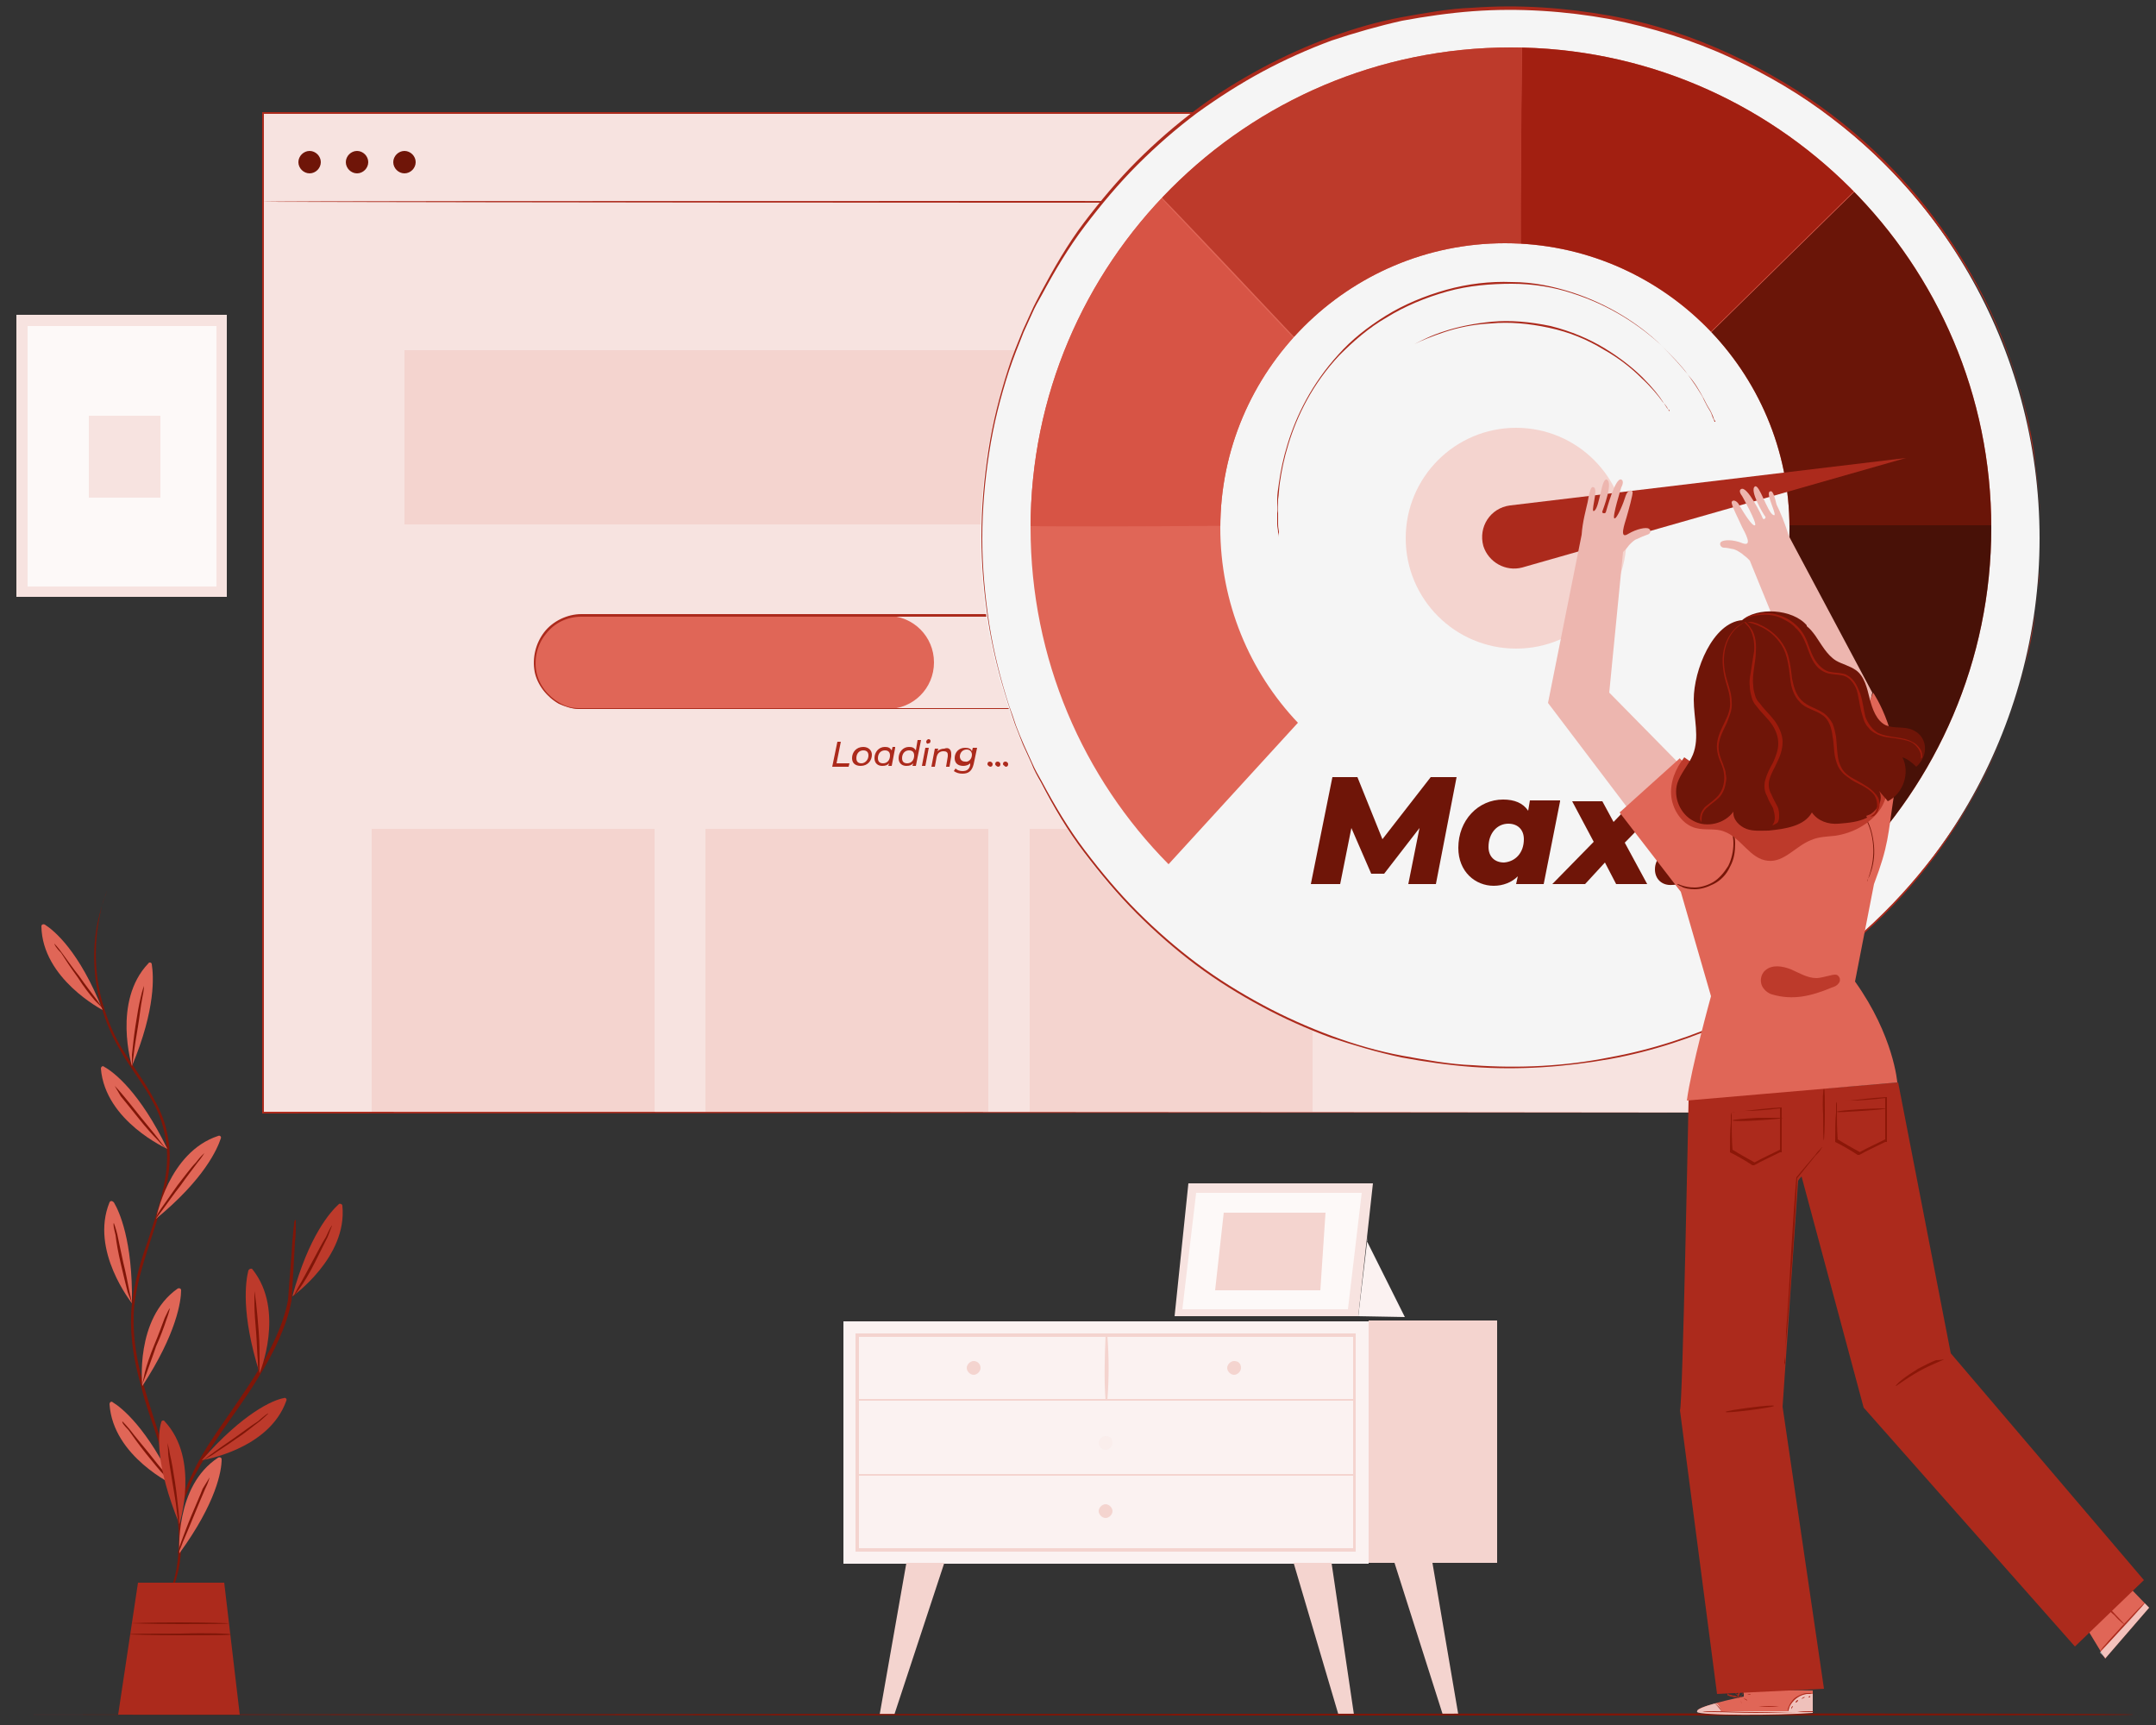 <?xml version="1.0" encoding="utf-8"?>
<!-- Generator: Adobe Illustrator 23.0.1, SVG Export Plug-In . SVG Version: 6.00 Build 0)  -->
<svg version="1.1" xmlns="http://www.w3.org/2000/svg" xmlns:xlink="http://www.w3.org/1999/xlink" x="0px" y="0px" width="250px"
	 height="200px" viewBox="0 0 250 200" style="enable-background:new 0 0 250 200;" xml:space="preserve">
<rect x="0" y="0" width="250" height="200" fill="#333333" stroke="none"/>
<style type="text/css">
	.st0{fill:#FBF2F1;}
	.st1{fill:#F4D4CF;}
	.st2{opacity:0.15;}
	.st3{fill:#F7E3E0;}
	.st4{fill:#FDF9F8;}
	.st5{fill:#801608;}
	.st6{fill:#AC2A1C;}
	.st7{fill:#E06657;}
	.st8{fill:#6F1508;}
	.st9{fill:#F5F5F5;}
	.st10{clip-path:url(#SVGID_2_);}
	.st11{fill:#481107;}
	.st12{fill:#6A1508;}
	.st13{fill:#A21F11;}
	.st14{fill:#BD3A2B;}
	.st15{fill:#D75445;}
	.st16{opacity:0.6;}
	.st17{fill:#FFFFFF;}
	.st18{fill:#EFC1BB;}
	.st19{fill:#263238;}
	.st20{fill:#EDB6AF;}
	.st21{fill:#8C1708;}
	.st22{fill:#771608;}
	.st23{fill:#9D1B0C;}
</style>
<g id="Background_Complete">
	<g>
		<g>
			<g>
				<g>
					<g>
						<rect x="97.8" y="153.2" class="st0" width="60.9" height="28.1"/>
					</g>
				</g>
			</g>
			<g>
				<g>
					<path class="st1" d="M157.2,179.9h-58v-25.3h58V179.9z M99.6,179.5h57.3V155H99.6V179.5z"/>
				</g>
			</g>
			<g>
				<g>
					<g>
						<rect x="158.7" y="153.1" class="st1" width="14.9" height="28.1"/>
					</g>
				</g>
			</g>
			<g>
				<g>
					<g>
						<path class="st1" d="M99.4,162.4c6.5,0,13,0,19.6,0c10.3,0,20.6,0,30.9,0c2.4,0,4.8,0,7.2,0c0.1,0,0.1-0.2,0-0.2
							c-6.5,0-13,0-19.6,0c-10.3,0-20.6,0-30.9,0c-2.4,0-4.8,0-7.2,0C99.3,162.3,99.3,162.4,99.4,162.4L99.4,162.4z"/>
					</g>
				</g>
			</g>
			<g>
				<g>
					<g>
						<path class="st1" d="M128.4,162.4c0.2-2.5,0.2-5.1,0-7.6c0-0.1-0.1-0.1-0.2,0c-0.1,2.5-0.2,5.1,0,7.6
							C128.3,162.4,128.4,162.4,128.4,162.4L128.4,162.4z"/>
					</g>
				</g>
			</g>
			<g>
				<g>
					<g>
						<path class="st1" d="M143.9,158.6c0,0.4-0.4,0.8-0.8,0.8c-0.4,0-0.8-0.4-0.8-0.8c0-0.4,0.4-0.8,0.8-0.8
							C143.6,157.8,143.9,158.1,143.9,158.6z"/>
					</g>
				</g>
			</g>
			<g>
				<g>
					<g>
						<path class="st1" d="M113.7,158.6c0,0.4-0.4,0.8-0.8,0.8c-0.4,0-0.8-0.4-0.8-0.8c0-0.4,0.4-0.8,0.8-0.8
							C113.3,157.8,113.7,158.1,113.7,158.6z"/>
					</g>
				</g>
			</g>
			<g class="st2">
				<g>
					<path class="st1" d="M129,167.3c0,0.4-0.4,0.8-0.8,0.8c-0.4,0-0.8-0.4-0.8-0.8s0.4-0.8,0.8-0.8
						C128.7,166.5,129,166.8,129,167.3z"/>
				</g>
			</g>
			<g>
				<g>
					<g>
						<polygon class="st1" points="105.1,181.2 102,198.8 103.7,198.8 109.5,181.2 						"/>
					</g>
				</g>
			</g>
			<g>
				<g>
					<g>
						<polygon class="st1" points="154.4,181.2 157,198.8 155.2,198.8 150,181.2 						"/>
					</g>
				</g>
			</g>
			<g>
				<g>
					<g>
						<polygon class="st1" points="166.1,181.2 169.1,198.8 167.3,198.8 161.7,181.2 						"/>
					</g>
				</g>
			</g>
			<g>
				<g>
					<g>
						<path class="st1" d="M129,175.2c0,0.4-0.4,0.8-0.8,0.8c-0.4,0-0.8-0.4-0.8-0.8c0-0.4,0.4-0.8,0.8-0.8
							C128.6,174.4,129,174.8,129,175.2z"/>
					</g>
				</g>
			</g>
			<g>
				<g>
					<g>
						<path class="st1" d="M99.4,171.1c6.5,0,13,0,19.6,0c10.3,0,20.6,0,30.9,0c2.4,0,4.8,0,7.2,0c0.1,0,0.1-0.2,0-0.2
							c-6.5,0-13,0-19.6,0c-10.3,0-20.6,0-30.9,0c-2.4,0-4.8,0-7.2,0C99.3,171,99.3,171.1,99.4,171.1L99.4,171.1z"/>
					</g>
				</g>
			</g>
		</g>
	</g>
	<rect x="1.9" y="36.5" class="st3" width="24.4" height="32.7"/>
	<rect x="3.2" y="37.8" class="st4" width="21.9" height="30.2"/>
	<rect x="10.3" y="48.2" class="st3" width="8.3" height="9.5"/>
	<g>
		<g>
			<g>
				<g>
					<g>
						<g>
							<polygon class="st3" points="137.8,137.2 136.2,152.6 157.5,152.6 159.2,137.2 							"/>
						</g>
					</g>
				</g>
			</g>
			<g>
				<g>
					<g>
						<g>
							<polygon class="st4" points="138.7,138.3 137.1,151.8 156.3,151.8 157.9,138.3 							"/>
						</g>
					</g>
				</g>
			</g>
			<g>
				<g>
					<g>
						<g>
							<polygon class="st1" points="141.9,140.6 140.9,149.6 153.1,149.6 153.7,140.6 							"/>
						</g>
					</g>
				</g>
			</g>
		</g>
	</g>
	<polyline class="st0" points="158.5,143.9 162.9,152.7 157.5,152.6 158.6,143.3 	"/>
</g>
<g id="Floor">
	<g>
		<g>
			<path class="st5" d="M247.4,198.8c0,0.1-18,0.1-99.3,0.1C66.9,198.9,1,198.8,1,198.8s65.9-0.1,147.2-0.1
				C229.4,198.6,247.4,198.7,247.4,198.8z"/>
		</g>
	</g>
</g>
<g id="Loading">
	<g>
		<g>
			<g>
				<g>
					<g>
						<rect x="30.5" y="13.1" class="st3" width="176" height="115.9"/>
					</g>
				</g>
				<g>
					<g>
						<path class="st6" d="M206.5,129c0-0.8,0-45.2-0.1-115.9l0.1,0.1c-48.3,0-109.6,0-176,0h0l0.1-0.1c0,41.2,0,80.4,0,115.9
							l-0.1-0.1C134.1,128.9,205.5,129,206.5,129c-1,0-72.4,0-176,0.1l-0.1,0V129c0-35.4,0-74.6,0-115.9V13h0.1h0
							c66.4,0,127.7,0,176,0l0.1,0l0,0.1C206.5,83.8,206.5,128.2,206.5,129z"/>
					</g>
				</g>
			</g>
			<g>
				<g>
					<path class="st6" d="M206.5,23.4c0,0.1-39.4,0.1-88,0.1c-48.6,0-88-0.1-88-0.1c0-0.1,39.4-0.1,88-0.1
						C167.1,23.3,206.5,23.4,206.5,23.4z"/>
				</g>
			</g>
		</g>
		<g>
			<g>
				<rect x="46.9" y="40.6" class="st1" width="147.5" height="20.2"/>
			</g>
		</g>
		<g>
			<g>
				<g>
					<rect x="43.1" y="96.1" class="st1" width="32.8" height="32.8"/>
				</g>
			</g>
		</g>
		<g>
			<g>
				<g>
					<rect x="81.8" y="96.1" class="st1" width="32.8" height="32.8"/>
				</g>
			</g>
		</g>
		<g>
			<g>
				<rect x="119.4" y="96.1" class="st1" width="32.8" height="32.8"/>
			</g>
		</g>
		<g>
			<g>
				<g>
					<path class="st7" d="M102.9,82.2H67.4c-3,0-5.4-2.4-5.4-5.4l0,0c0-3,2.4-5.4,5.4-5.4h35.5c3,0,5.4,2.4,5.4,5.4l0,0
						C108.3,79.8,105.9,82.2,102.9,82.2z"/>
				</g>
			</g>
			<g>
				<g>
					<path class="st6" d="M144.4,82.2c0,0,0.2,0,0.5,0c0.2,0,0.4-0.1,0.6-0.1c0.2-0.1,0.5-0.1,0.8-0.2c0.6-0.2,1.3-0.6,1.9-1.2
						c0.6-0.6,1.2-1.6,1.5-2.7c0.2-1.1,0.1-2.5-0.6-3.8c-0.7-1.2-2-2.3-3.7-2.6c-0.8-0.1-1.7-0.1-2.6-0.1c-0.9,0-1.8,0-2.8,0
						c-1.9,0-3.9,0-6.1,0c-17,0-40.5,0-66.5,0c-1.6,0-3.1,0.7-4.1,2c-1,1.2-1.4,2.9-1.1,4.4c0.3,1.5,1.3,2.8,2.7,3.6
						c0.7,0.4,1.4,0.6,2.2,0.6c0.8,0,1.5,0,2.3,0c6.1,0,12,0,17.6,0c11.2,0,21.4,0,29.9,0c8.5,0,15.4,0,20.1,0c2.4,0,4.2,0,5.5,0
						c0.6,0,1.1,0,1.4,0C144.3,82.2,144.4,82.2,144.4,82.2s-0.2,0-0.5,0c-0.3,0-0.8,0-1.4,0c-1.3,0-3.1,0-5.5,0
						c-4.8,0-11.6,0-20.1,0c-8.5,0-18.6,0-29.9,0c-5.6,0-11.5,0-17.6,0c-0.8,0-1.5,0-2.3,0c-0.8,0-1.6-0.3-2.3-0.6
						c-1.4-0.8-2.5-2.2-2.8-3.7c-0.3-1.6,0.1-3.3,1.1-4.6c1-1.3,2.7-2.1,4.3-2.1c26,0,49.5,0,66.5,0c2.1,0,4.2,0,6.1,0
						c1,0,1.9,0,2.8,0c0.9,0,1.8-0.1,2.6,0.1c1.7,0.3,3.1,1.4,3.8,2.6c0.7,1.3,0.9,2.7,0.6,3.9c-0.3,1.2-0.9,2.1-1.5,2.8
						c-0.7,0.6-1.4,1-2,1.2c-0.3,0.1-0.6,0.2-0.8,0.2c-0.2,0-0.4,0.1-0.6,0.1C144.6,82.2,144.4,82.2,144.4,82.2z"/>
				</g>
			</g>
		</g>
		<g>
			<path class="st6" d="M97.1,86h0.4L97,88.5h1.5l-0.1,0.4h-1.9L97.1,86z"/>
			<path class="st6" d="M98.8,87.9c0-0.7,0.5-1.3,1.3-1.3c0.6,0,1,0.4,1,0.9c0,0.7-0.5,1.3-1.3,1.3C99.2,88.8,98.8,88.5,98.8,87.9z
				 M100.7,87.6c0-0.4-0.2-0.6-0.6-0.6c-0.5,0-0.8,0.4-0.8,0.9c0,0.4,0.2,0.6,0.6,0.6C100.3,88.5,100.7,88.1,100.7,87.6z"/>
			<path class="st6" d="M103.8,86.7l-0.4,2.1H103l0.1-0.3c-0.2,0.2-0.4,0.3-0.8,0.3c-0.5,0-0.9-0.3-0.9-0.9c0-0.7,0.5-1.3,1.2-1.3
				c0.4,0,0.6,0.1,0.8,0.4l0.1-0.4H103.8z M103.2,87.6c0-0.4-0.2-0.6-0.6-0.6c-0.5,0-0.8,0.4-0.8,0.9c0,0.4,0.2,0.6,0.6,0.6
				C102.9,88.5,103.2,88.1,103.2,87.6z"/>
			<path class="st6" d="M106.8,85.8l-0.6,3h-0.4l0.1-0.3c-0.2,0.2-0.4,0.3-0.8,0.3c-0.5,0-0.9-0.3-0.9-0.9c0-0.7,0.5-1.3,1.2-1.3
				c0.4,0,0.6,0.1,0.8,0.4l0.2-1.2H106.8z M106,87.6c0-0.4-0.2-0.6-0.6-0.6c-0.5,0-0.8,0.4-0.8,0.9c0,0.4,0.2,0.6,0.6,0.6
				C105.7,88.5,106,88.1,106,87.6z"/>
			<path class="st6" d="M107.3,86.7h0.4l-0.4,2.1h-0.4L107.3,86.7z M107.4,86c0-0.1,0.1-0.3,0.3-0.3c0.1,0,0.2,0.1,0.2,0.2
				c0,0.2-0.1,0.3-0.3,0.3C107.5,86.3,107.4,86.1,107.4,86z"/>
			<path class="st6" d="M110.3,87.4c0,0.1,0,0.2,0,0.3l-0.2,1.2h-0.4l0.2-1.2c0-0.1,0-0.1,0-0.2c0-0.3-0.2-0.4-0.5-0.4
				c-0.4,0-0.7,0.2-0.8,0.7l-0.2,1.1H108l0.4-2.1h0.4l-0.1,0.3c0.2-0.2,0.5-0.3,0.8-0.3C110,86.6,110.3,86.9,110.3,87.4z"/>
			<path class="st6" d="M113.3,86.7l-0.4,1.9c-0.2,0.8-0.6,1.1-1.3,1.1c-0.4,0-0.7-0.1-1-0.3l0.2-0.3c0.2,0.2,0.5,0.3,0.8,0.3
				c0.5,0,0.8-0.2,0.9-0.7l0-0.2c-0.2,0.2-0.5,0.3-0.8,0.3c-0.6,0-1-0.3-1-0.9c0-0.7,0.5-1.2,1.2-1.2c0.4,0,0.7,0.1,0.8,0.4l0.1-0.4
				H113.3z M112.7,87.5c0-0.3-0.2-0.6-0.6-0.6c-0.5,0-0.8,0.4-0.8,0.8c0,0.3,0.2,0.6,0.6,0.6C112.3,88.4,112.7,88,112.7,87.5z"/>
			<path class="st6" d="M114.5,88.6c0-0.2,0.1-0.3,0.3-0.3c0.1,0,0.3,0.1,0.3,0.3c0,0.2-0.1,0.3-0.3,0.3
				C114.6,88.8,114.5,88.7,114.5,88.6z"/>
			<path class="st6" d="M115.4,88.6c0-0.2,0.1-0.3,0.3-0.3c0.1,0,0.3,0.1,0.3,0.3c0,0.2-0.1,0.3-0.3,0.3
				C115.5,88.8,115.4,88.7,115.4,88.6z"/>
			<path class="st6" d="M116.3,88.6c0-0.2,0.1-0.3,0.3-0.3c0.1,0,0.3,0.1,0.3,0.3c0,0.2-0.1,0.3-0.3,0.3
				C116.5,88.8,116.3,88.7,116.3,88.6z"/>
		</g>
		<g>
			<g>
				<path class="st8" d="M37.2,18.8c0,0.7-0.6,1.3-1.3,1.3s-1.3-0.6-1.3-1.3c0-0.7,0.6-1.3,1.3-1.3S37.2,18.1,37.2,18.8z"/>
			</g>
		</g>
		<g>
			<path class="st8" d="M42.7,18.8c0,0.7-0.6,1.3-1.3,1.3s-1.3-0.6-1.3-1.3c0-0.7,0.6-1.3,1.3-1.3S42.7,18.1,42.7,18.8z"/>
		</g>
		<g>
			<g>
				<path class="st8" d="M48.2,18.8c0,0.7-0.6,1.3-1.3,1.3c-0.7,0-1.3-0.6-1.3-1.3c0-0.7,0.6-1.3,1.3-1.3
					C47.6,17.5,48.2,18.1,48.2,18.8z"/>
			</g>
		</g>
	</g>
</g>
<g id="Character">
	<g>
		<g>
			<g>
				<g>
					<circle class="st9" cx="175.1" cy="62.4" r="61.4"/>
				</g>
				<g>
					<g>
						<path class="st6" d="M236.6,62.4c0,0,0-0.3,0-1c0-0.3,0-0.7,0-1.2c0-0.5,0-1.1-0.1-1.7c-0.1-0.6-0.1-1.4-0.2-2.1
							c-0.1-0.8-0.2-1.6-0.3-2.6c-0.3-1.9-0.7-4-1.2-6.4c-0.6-2.4-1.4-5-2.5-7.7c-1.1-2.8-2.5-5.7-4.3-8.6
							c-3.6-5.9-8.6-12.1-15.6-17.4c-3.5-2.7-7.4-5-11.7-7c-4.3-2-9.1-3.5-14.1-4.5c-5-0.9-10.4-1.3-15.8-0.9
							c-2.7,0.2-5.5,0.6-8.2,1.1c-2.7,0.6-5.5,1.4-8.2,2.3c-2.7,1-5.4,2.2-8,3.6c-2.6,1.4-5.1,3-7.6,4.8c-2.4,1.8-4.7,3.8-6.9,6
							c-2.2,2.2-4.2,4.6-6.1,7.1c-1.9,2.5-3.5,5.2-5,8c-0.4,0.7-0.8,1.4-1.1,2.1c-0.3,0.7-0.7,1.5-1,2.2c-0.6,1.5-1.2,3-1.7,4.5
							c-1,3.1-1.8,6.2-2.3,9.5c-0.5,3.2-0.8,6.5-0.8,9.9c0,3.3,0.3,6.6,0.8,9.9c0.5,3.2,1.3,6.4,2.3,9.5l0.4,1.1l0.2,0.6l0.2,0.6
							c0.3,0.8,0.6,1.5,0.9,2.2c0.3,0.7,0.7,1.5,1,2.2c0.3,0.7,0.7,1.4,1.1,2.1c1.5,2.8,3.1,5.5,5,8c1.9,2.5,3.9,4.9,6.1,7.1
							c2.2,2.2,4.5,4.2,6.9,6c2.4,1.8,5,3.4,7.6,4.8c2.6,1.4,5.3,2.6,8,3.6c2.7,1,5.5,1.8,8.2,2.3c2.8,0.5,5.5,1,8.2,1.1
							c5.4,0.4,10.8,0.1,15.8-0.9c5-0.9,9.8-2.5,14.1-4.5c4.3-2,8.3-4.4,11.7-7c6.9-5.3,12-11.5,15.6-17.4c1.8-3,3.2-5.9,4.3-8.6
							c1.1-2.7,1.9-5.4,2.5-7.7c0.6-2.4,1-4.5,1.2-6.4c0.1-0.9,0.2-1.8,0.3-2.6c0.1-0.8,0.1-1.5,0.2-2.1c0.1-0.6,0.1-1.2,0.1-1.7
							c0-0.5,0-0.9,0-1.2C236.6,62.7,236.6,62.4,236.6,62.4s0,0.3,0,1c0,0.3,0,0.7,0,1.2c0,0.5,0,1.1-0.1,1.7c0,0.6-0.1,1.4-0.2,2.1
							c-0.1,0.8-0.2,1.6-0.3,2.6c-0.3,1.9-0.7,4-1.2,6.4c-0.6,2.4-1.4,5-2.5,7.7c-1.1,2.8-2.5,5.7-4.3,8.7
							c-3.5,6-8.6,12.2-15.6,17.5c-3.5,2.7-7.4,5.1-11.7,7c-4.3,2-9.1,3.6-14.1,4.5c-5.1,0.9-10.4,1.3-15.9,0.9
							c-2.7-0.2-5.5-0.6-8.2-1.1c-2.8-0.6-5.5-1.4-8.2-2.3c-2.7-1-5.4-2.2-8-3.6c-2.6-1.4-5.2-3-7.6-4.8c-2.4-1.8-4.7-3.8-6.9-6
							c-2.2-2.2-4.2-4.6-6.1-7.1c-1.9-2.5-3.5-5.2-5-8.1c-0.4-0.7-0.8-1.4-1.1-2.2c-0.3-0.7-0.7-1.5-1-2.2c-0.3-0.8-0.6-1.5-0.9-2.3
							l-0.2-0.6l-0.2-0.6l-0.4-1.2c-1-3.1-1.8-6.3-2.3-9.5c-0.5-3.3-0.8-6.6-0.8-9.9c0-3.3,0.3-6.7,0.8-9.9c0.5-3.3,1.3-6.4,2.3-9.5
							c0.5-1.6,1.1-3,1.7-4.5c0.3-0.7,0.7-1.5,1-2.2c0.3-0.7,0.7-1.4,1.1-2.2c1.5-2.8,3.1-5.6,5-8.1c1.9-2.5,3.9-4.9,6.1-7.1
							c2.2-2.2,4.5-4.2,6.9-6c2.4-1.8,5-3.4,7.6-4.8c2.6-1.4,5.3-2.6,8-3.6c2.7-1,5.5-1.8,8.2-2.3c2.8-0.5,5.5-1,8.2-1.1
							c5.5-0.4,10.8,0,15.9,0.9c5.1,0.9,9.8,2.5,14.1,4.5c4.3,2,8.3,4.4,11.7,7c7,5.3,12.1,11.6,15.6,17.5c1.8,3,3.2,5.9,4.3,8.7
							c1.1,2.8,1.9,5.4,2.5,7.7c0.6,2.4,1,4.5,1.2,6.4c0.1,0.9,0.2,1.8,0.3,2.6c0.1,0.8,0.1,1.5,0.2,2.2c0.1,0.6,0.1,1.2,0.1,1.7
							c0,0.5,0,0.9,0,1.2C236.6,62.1,236.6,62.4,236.6,62.4z"/>
					</g>
				</g>
			</g>
			<g>
				<defs>
					<path id="SVGID_1_" d="M150.5,83.8c-5.6-5.9-9-13.9-9-22.6c0-18.2,14.8-33,33-33c18.2,0,33,14.8,33,33c0,9.1-3.7,17.4-9.7,23.3
						l16.6,16.2c10.2-10.1,16.5-24.1,16.5-39.5c0-30.8-25-55.7-55.7-55.7c-30.8,0-55.7,25-55.7,55.7c0,15.2,6.1,29,16,39L150.5,83.8
						z"/>
				</defs>
				<clipPath id="SVGID_2_">
					<use xlink:href="#SVGID_1_"  style="overflow:visible;"/>
				</clipPath>
				<g class="st10">
					<g>
						<path class="st7" d="M150.5,83.8c-5.6-5.9-9-13.9-9-22.6c0-18.2,14.8-33,33-33c18.2,0,33,14.8,33,33c0,9.1-3.7,17.4-9.7,23.3
							l16.6,16.2c10.2-10.1,16.5-24.1,16.5-39.5c0-30.8-25-55.7-55.7-55.7c-30.8,0-55.7,25-55.7,55.7c0,15.2,6.1,29,16,39
							L150.5,83.8z"/>
					</g>
				</g>
				<g class="st10">
					<g>
						<path class="st11" d="M204.3,60.9h30c0,0-3,24.4-3.6,24.9c-0.6,0.5-18.3,20.9-18.3,20.9l-20.2-23.9L204.3,60.9z"/>
					</g>
				</g>
				<g class="st10">
					<g>
						<polygon class="st12" points="196.2,40.7 217.4,19.9 232.4,42.2 234.4,60.9 204.7,60.9 199.3,49 						"/>
					</g>
				</g>
				<g class="st10">
					<g>
						<path class="st13" d="M176.5,33.2c-0.4-0.6,0-30,0-30l18.3,2.3L217.2,20l-21.6,21.2l-13.6-2L176.5,33.2z"/>
					</g>
				</g>
				<g class="st10">
					<g>
						<path class="st14" d="M132.9,21.1c0.5,0.2,20.2,21.2,20.2,21.2l17.6-7l5.6-7l0.2-25.1l-21,2.3L132.9,21.1z"/>
					</g>
				</g>
				<g class="st10">
					<g>
						<path class="st15" d="M117.4,60.9c0.5,0.3,33.3,0,33.3,0l-0.6-21.6l-15.9-16.8l-10.8,12.9L117.4,60.9z"/>
					</g>
				</g>
			</g>
			<g>
				<g>
					<circle class="st1" cx="175.8" cy="62.4" r="12.8"/>
				</g>
			</g>
			<g>
				<g>
					<path class="st6" d="M172,63.3L172,63.3c0.6,1.9,2.6,3,4.5,2.5L221,53.1l-45.9,5.5C172.8,58.9,171.4,61.1,172,63.3z"/>
				</g>
			</g>
		</g>
		<g>
			<path class="st8" d="M168.9,90.1l-2.4,12.4h-3.2l1.3-6.5l-4.1,5.3h-1.5l-2.3-5.3l-1.3,6.5H152l2.5-12.4h2.9l2.9,7.2l5.6-7.2
				H168.9z"/>
			<path class="st8" d="M180.9,92.9l-1.9,9.6h-3.2l0.2-0.9c-0.7,0.7-1.7,1.1-2.8,1.1c-2.1,0-4.1-1.6-4.1-4.4c0-3.2,2.3-5.6,5.2-5.6
				c1.3,0,2.3,0.4,2.9,1.3l0.2-1.2H180.9z M176.7,97.3c0-1.1-0.7-1.8-1.8-1.8c-1.3,0-2.3,1.1-2.3,2.7c0,1.1,0.7,1.8,1.8,1.8
				C175.7,99.9,176.7,98.9,176.7,97.3z"/>
			<path class="st8" d="M188.4,97.7l2.6,4.8h-3.6l-1.3-2.5l-2.3,2.5H180l4.8-4.9l-2.5-4.7h3.5l1.3,2.4l2.3-2.4h3.7L188.4,97.7z"/>
			<path class="st8" d="M191.9,100.8c0-1.3,1-2.1,2.2-2.1c1.1,0,1.9,0.7,1.9,1.8c0,1.3-1,2.1-2.1,2.1
				C192.7,102.7,191.9,101.9,191.9,100.8z"/>
		</g>
		<g>
			<g>
				<g>
					<polygon class="st7" points="242.1,189 244.1,192.3 249.2,186.4 246.5,183.6 					"/>
				</g>
			</g>
			<g>
				<g>
					<path class="st6" d="M248.7,185.8c0,0-0.2,0.4-0.7,0.9c-0.4,0.5-1.1,1.3-1.8,2c-0.7,0.7-1.3,1.4-1.9,2
						c-0.5,0.5-0.8,0.8-0.8,0.8c0,0,0.2-0.4,0.7-0.9c0.4-0.5,1.1-1.2,1.8-2c0.7-0.7,1.3-1.4,1.9-2
						C248.4,186.1,248.7,185.8,248.7,185.8z"/>
				</g>
			</g>
			<g>
				<g>
					<path class="st6" d="M244.1,186.1c0,0,0.6,0.4,1.2,1.1c0.6,0.6,1.1,1.2,1.1,1.2c0,0-0.6-0.4-1.2-1.1
						C244.5,186.7,244,186.2,244.1,186.1z"/>
				</g>
			</g>
			<g class="st16">
				<polyline class="st17" points="244.1,192.3 249.2,186.4 248.7,185.9 243.5,191.6 244.1,192.2 				"/>
			</g>
		</g>
		<g>
			<g>
				<g>
					<g>
						<g>
							<g>
								<g>
									<path class="st7" d="M202.2,196.7l0-0.8l8,0.1l0,2.6l-0.5,0c-2.2,0.1-11.2,0.4-12.6-0.1
										C195.4,198.1,202.2,196.7,202.2,196.7z"/>
								</g>
							</g>
						</g>
					</g>
					<g>
						<g>
							<g>
								<g>
									<path class="st18" d="M207.3,198.5c0.1-0.6,0.5-1.2,1-1.6c0.5-0.4,1.2-0.6,1.9-0.5l0,2.1L207.3,198.5z"/>
								</g>
							</g>
						</g>
					</g>
				</g>
				<g>
					<g>
						<g>
							<path class="st18" d="M198.9,197.5c0,0-2.4,0.6-2.1,1c0.3,0.4,9.4,0.4,13.4,0.1l0-0.2l-10.6,0
								C199.6,198.5,199.4,197.5,198.9,197.5z"/>
						</g>
					</g>
				</g>
				<g>
					<g>
						<g>
							<g>
								<path class="st6" d="M210.3,198.4c0,0,0,0-0.1,0c-0.1,0-0.2,0-0.4,0c-0.4,0-0.9,0-1.4,0.1c-1.2,0-2.9,0.1-4.8,0.1
									c-1.9,0-3.6-0.1-4.8-0.1c-0.6,0-1.1,0-1.4-0.1c-0.1,0-0.3,0-0.4,0c-0.1,0-0.1,0-0.1,0c0,0,0,0,0.1,0c0.1,0,0.2,0,0.4,0
									c0.4,0,0.9,0,1.4,0c1.2,0,2.9,0.1,4.8,0.1c1.9,0,3.6,0,4.8,0c0.6,0,1.1,0,1.4,0c0.1,0,0.3,0,0.4,0
									C210.3,198.4,210.3,198.4,210.3,198.4z"/>
							</g>
						</g>
					</g>
				</g>
				<g>
					<g>
						<g>
							<g>
								<path class="st6" d="M199.6,198.6c0,0,0-0.3-0.3-0.6c-0.2-0.3-0.5-0.5-0.5-0.5c0,0,0.3,0.1,0.6,0.5
									C199.6,198.2,199.6,198.6,199.6,198.6z"/>
							</g>
						</g>
					</g>
				</g>
				<g>
					<g>
						<g>
							<g>
								<path class="st6" d="M202,197.5c0,0-0.1-0.1-0.2-0.3c-0.1-0.2-0.2-0.3-0.2-0.3c0,0,0.1,0.1,0.2,0.3
									C201.9,197.3,202,197.5,202,197.5z"/>
							</g>
						</g>
					</g>
				</g>
				<g>
					<g>
						<g>
							<g>
								<path class="st6" d="M202.6,197.2c0,0-0.1-0.1-0.3-0.2c-0.1-0.1-0.2-0.2-0.2-0.2c0,0,0.1,0.1,0.3,0.2
									C202.5,197,202.6,197.1,202.6,197.2z"/>
							</g>
						</g>
					</g>
				</g>
				<g>
					<g>
						<g>
							<g>
								<path class="st6" d="M203,196.5c0,0-0.2,0-0.4,0c-0.2,0-0.4,0-0.4,0c0,0,0.2,0,0.4,0C202.8,196.4,203,196.4,203,196.5z"/>
							</g>
						</g>
					</g>
				</g>
				<g>
					<g>
						<g>
							<g>
								<path class="st19" d="M203.2,196c0,0-0.2,0.1-0.5,0.1c-0.3,0-0.5,0-0.5-0.1c0,0,0.2,0,0.5,0
									C202.9,196,203.2,195.9,203.2,196z"/>
							</g>
						</g>
					</g>
				</g>
				<g>
					<g>
						<g>
							<g>
								<path class="st6" d="M201.7,196.8c0,0-0.2,0-0.5,0c-0.2,0-0.3-0.1-0.5-0.1c-0.1,0-0.2-0.1-0.3-0.1c-0.1,0-0.1-0.1-0.1-0.1
									c0-0.1,0-0.2,0.1-0.2c0.5-0.2,1,0,1.2,0.3C201.5,196.6,201.6,196.7,201.7,196.8c-0.1,0.1-0.1,0.1-0.1,0.1c0,0,0-0.2-0.2-0.4
									c-0.1-0.1-0.2-0.2-0.4-0.3c-0.2-0.1-0.4-0.1-0.6,0c-0.1,0.1-0.1,0.1,0,0.2c0.1,0.1,0.2,0.1,0.3,0.1c0.2,0.1,0.4,0.1,0.5,0.1
									C201.5,196.8,201.7,196.8,201.7,196.8z"/>
							</g>
						</g>
					</g>
				</g>
				<g>
					<g>
						<g>
							<g>
								<path class="st6" d="M201.6,196.8c0,0-0.1-0.1-0.1-0.3c0-0.1,0.1-0.2,0.1-0.3c0.1-0.1,0.2-0.2,0.4-0.2
									c0.1,0,0.2,0.1,0.2,0.2c0,0.1-0.1,0.2-0.1,0.2c-0.1,0.1-0.2,0.2-0.2,0.3C201.7,196.8,201.6,196.9,201.6,196.8
									c0,0,0.1-0.1,0.3-0.2c0.1-0.1,0.1-0.2,0.2-0.3c0.1-0.1,0.1-0.3,0-0.3c-0.1,0-0.3,0.1-0.3,0.2c-0.1,0.1-0.1,0.2-0.1,0.3
									C201.5,196.7,201.6,196.8,201.6,196.8z"/>
							</g>
						</g>
					</g>
				</g>
				<g>
					<g>
						<g>
							<g>
								<path class="st6" d="M210.2,196.4c0,0-0.2,0-0.6,0c-0.4,0-0.9,0.2-1.3,0.5c-0.4,0.3-0.7,0.7-0.8,1c-0.1,0.3-0.1,0.5-0.2,0.5
									c0,0,0-0.1,0-0.1c0-0.1,0-0.2,0.1-0.4c0.1-0.3,0.4-0.8,0.8-1.1c0.5-0.3,1-0.5,1.3-0.5c0.2,0,0.3,0,0.4,0
									C210.1,196.4,210.2,196.4,210.2,196.4z"/>
							</g>
						</g>
					</g>
				</g>
				<g>
					<g>
						<g>
							<g>
								<path class="st6" d="M206.3,197.8c0,0-0.5,0.1-1.2,0.1c-0.6,0-1.2-0.1-1.2-0.1c0,0,0.5,0,1.2,0
									C205.8,197.8,206.3,197.8,206.3,197.8z"/>
							</g>
						</g>
					</g>
				</g>
				<g>
					<g>
						<g>
							<g>
								<path class="st6" d="M207.9,197.8c0,0,0,0.1-0.1,0.2c-0.1,0.1-0.1,0.2-0.1,0.2c0,0,0-0.1,0-0.2
									C207.8,197.8,207.9,197.8,207.9,197.8z"/>
							</g>
						</g>
					</g>
				</g>
				<g>
					<g>
						<g>
							<g>
								<path class="st6" d="M208.5,197.1c0,0,0,0.1-0.1,0.2c-0.1,0.1-0.2,0.1-0.2,0.1c0,0,0-0.1,0.1-0.2
									C208.4,197.1,208.5,197.1,208.5,197.1z"/>
							</g>
						</g>
					</g>
				</g>
				<g>
					<g>
						<g>
							<g>
								<path class="st6" d="M209.3,196.8c0,0-0.1,0-0.2,0.1c-0.1,0-0.2,0.1-0.2,0.1c0,0,0-0.1,0.2-0.2
									C209.2,196.7,209.3,196.8,209.3,196.8z"/>
							</g>
						</g>
					</g>
				</g>
				<g>
					<g>
						<g>
							<g>
								<path class="st6" d="M209.9,196.7c0,0,0,0.1-0.1,0.1c-0.1,0-0.1,0-0.1,0c0,0,0-0.1,0.1-0.1
									C209.9,196.6,209.9,196.6,209.9,196.7z"/>
							</g>
						</g>
					</g>
				</g>
			</g>
		</g>
		<g>
			<g>
				<path class="st20" d="M198.9,92.8l-12.3-12.5l1.6-16.3l0.3-0.3c0.2-0.2,0.3-0.4,0.5-0.6c0.2-0.2,0.5-0.5,0.8-0.6
					c0.4-0.2,0.9-0.4,1.2-0.5c0.4-0.1,0.5-0.5,0.2-0.7c-0.3-0.2-1.4,0-2.4,0.6c-1.1,0.7-0.4-1.2-0.2-1.9c0.2-0.7,0.8-2.8,0.7-3
					c-0.2-0.3-0.6-0.1-0.8,0.5c-0.2,0.7-1,2.7-1.3,2.6c-0.3-0.1,0.8-3.6,0.8-3.6s0.4-0.7,0-0.9c-0.7-0.3-1.7,3.5-1.8,3.8
					c-0.1,0.2-0.5,0.1-0.4-0.1c0.1-0.3,1.3-3.4,0.5-3.7c-0.6-0.2-0.8,3.1-1.4,3.6c-0.6,0.5,0.5-2.5-0.1-2.7
					c-0.2-0.1-0.4-0.1-0.7,1.7c-0.2,0.9-0.6,2.3-0.7,3.8l0,0l-3.9,19.5l12.2,16.1L198.9,92.8z"/>
			</g>
		</g>
		<g>
			<g>
				<path class="st20" d="M205.2,57c-0.5,0.3,1.1,3.1,0.4,2.7c-0.7-0.4-1.6-3.6-2.1-3.3c-0.7,0.4,1,3.3,1.2,3.5
					c0.1,0.2-0.2,0.4-0.3,0.2c-0.1-0.3-1.8-3.8-2.5-3.4c-0.4,0.2,0.1,0.8,0.1,0.8s1.8,3.2,1.5,3.4c-0.3,0.2-1.4-1.6-1.8-2.3
					c-0.3-0.6-0.8-0.7-0.9-0.4c-0.1,0.3,0.9,2.2,1.2,2.9c0.3,0.6,1.3,2.3,0.1,1.9c-1.2-0.5-2.2-0.4-2.5-0.2
					c-0.3,0.2-0.1,0.7,0.3,0.7c0.3,0,0.8,0.1,1.2,0.2c0.3,0.1,0.6,0.3,0.9,0.5c0.2,0.2,0.4,0.3,0.6,0.5l0.3,0.3l6.7,16.4l-6.1,14.1
					l9.4,3.5l4.2-18.7l-9.7-18.2l0,0c-0.4-1.4-1-2.8-1.4-3.6C205.6,56.8,205.4,56.9,205.2,57z"/>
			</g>
		</g>
		<g>
			<g>
				<g>
					<path class="st6" d="M226.2,156.9l-6.1-31.4l-8.6,0.7l0-0.1l-15.7,1.4c0,0-0.7,36-1,36l4.3,32.9l0,0l12.4-0.6l-4.8-32.7
						l1.8-26.2c0,0,0.1-0.2,0.4-0.5l7.2,26.8l24.5,27.7l8-7.7L226.2,156.9z"/>
				</g>
			</g>
			<g>
				<g>
					<path class="st21" d="M207,158.3c0,0,0-0.1,0-0.3c0-0.2,0-0.5,0-0.8c0-0.7,0.1-1.7,0.1-2.8c0.2-2.4,0.4-5.7,0.6-9.3
						c0.2-3.3,0.4-6.3,0.6-8.6l0,0l0,0c0.9-1.1,1.6-1.9,2.2-2.6c0.2-0.3,0.4-0.5,0.6-0.7c0.1-0.2,0.2-0.2,0.2-0.2
						c0,0-0.1,0.1-0.2,0.3c-0.1,0.2-0.3,0.4-0.6,0.7c-0.5,0.6-1.2,1.5-2.1,2.6l0-0.1c-0.1,2.3-0.3,5.3-0.5,8.6
						c-0.3,3.6-0.5,6.9-0.7,9.3c-0.1,1.2-0.2,2.1-0.2,2.8c0,0.3-0.1,0.6-0.1,0.8C207,158.2,207,158.3,207,158.3z"/>
				</g>
			</g>
			<g>
				<g>
					<path class="st21" d="M211.5,126.2c0.1,0,0.1,1.3,0.1,3c0,1.7-0.1,3-0.1,3c-0.1,0-0.1-1.3-0.1-3
						C211.3,127.6,211.4,126.2,211.5,126.2z"/>
				</g>
			</g>
			<g>
				<g>
					<path class="st21" d="M200.8,129c0,0,0.1,0,0.4-0.1c0.3,0,0.7-0.1,1.1-0.1c1-0.1,2.4-0.3,4.2-0.4l0.1,0l0,0.1c0,1.5,0,3.2,0,5
						l0,0.1l-0.1,0c0,0-0.1,0-0.1,0c-1,0.5-2.1,1-3,1.5l-0.1,0l-0.1,0c-0.9-0.6-1.8-1.1-2.6-1.5l0,0l0-0.1c0-1.3,0-2.4,0.1-3.3
						c0-0.4,0-0.6,0-0.9C200.8,129,200.8,128.9,200.8,129c0,0,0,0.1,0,0.3c0,0.2,0,0.5,0,0.9c0,0.8,0,1.9,0.1,3.2l0-0.1
						c0.8,0.5,1.7,1,2.6,1.5l-0.1,0c0.9-0.5,2-1,3-1.5c0,0,0.1,0,0.1,0l-0.1,0.1c0-1.8,0-3.5,0-5l0.1,0.1c-1.7,0.2-3.1,0.3-4.1,0.3
						c-0.5,0-0.9,0.1-1.2,0.1C201,129,200.9,129,200.8,129z"/>
				</g>
			</g>
			<g>
				<g>
					<path class="st21" d="M213,127.8c0,0,0.1,0,0.4-0.1c0.3,0,0.7-0.1,1.1-0.1c1-0.1,2.4-0.3,4.2-0.4l0.1,0l0,0.1c0,1.5,0,3.2,0,5
						l0,0.1l-0.1,0c0,0-0.1,0-0.1,0c-1,0.5-2.1,1-3,1.5l-0.1,0l-0.1,0c-0.9-0.6-1.8-1.1-2.6-1.5l0,0l0-0.1c0-1.3,0-2.4,0.1-3.3
						c0-0.4,0-0.6,0-0.9C212.9,127.9,213,127.7,213,127.8c0,0,0,0.1,0,0.3c0,0.2,0,0.5,0,0.9c0,0.8,0,1.9,0.1,3.2l0-0.1
						c0.8,0.5,1.7,1,2.6,1.5l-0.1,0c0.9-0.5,2-1,3-1.5c0,0,0.1,0,0.1,0l-0.1,0.1c0-1.8,0-3.5,0-5l0.1,0.1c-1.7,0.2-3.1,0.3-4.1,0.3
						c-0.5,0-0.9,0.1-1.2,0.1C213.1,127.8,213,127.8,213,127.8z"/>
				</g>
			</g>
			<g>
				<g>
					<path class="st21" d="M206.7,129.6c0,0.1-1.3,0.2-2.9,0.3c-1.6,0.1-2.9,0.1-2.9,0c0-0.1,1.3-0.2,2.9-0.3
						C205.4,129.6,206.7,129.6,206.7,129.6z"/>
				</g>
			</g>
			<g>
				<g>
					<path class="st21" d="M218.7,128.5c0,0.1-1.3,0.2-2.8,0.3c-1.6,0.1-2.9,0.2-2.9,0.1c0-0.1,1.3-0.2,2.8-0.3
						C217.4,128.5,218.7,128.5,218.7,128.5z"/>
				</g>
			</g>
			<g>
				<g>
					<path class="st21" d="M205.7,163c0,0.1-1.3,0.3-2.8,0.5c-1.6,0.2-2.8,0.3-2.8,0.2c0-0.1,1.3-0.3,2.8-0.5
						C204.4,163,205.7,162.9,205.7,163z"/>
				</g>
			</g>
			<g>
				<g>
					<path class="st21" d="M225.4,157.6c0,0.1-1.3,0.5-2.9,1.4c-1.6,0.9-2.7,1.8-2.7,1.7c0,0,0.2-0.3,0.7-0.7
						c0.5-0.4,1.1-0.8,1.9-1.3c0.8-0.4,1.5-0.8,2.1-1C225,157.7,225.4,157.6,225.4,157.6z"/>
				</g>
			</g>
		</g>
		<g>
			<g>
				<g>
					<path class="st6" d="M198.9,48.9c0,0,0-0.1-0.1-0.2c-0.1-0.1-0.1-0.3-0.2-0.5c-0.1-0.2-0.2-0.5-0.4-0.8
						c-0.2-0.3-0.4-0.7-0.6-1.1c-0.2-0.4-0.5-0.9-0.8-1.4c-0.3-0.5-0.7-1-1.1-1.5c-0.8-1.1-1.9-2.2-3.1-3.4c-2.5-2.3-5.9-4.6-10.3-6
						c-2.1-0.7-4.5-1.1-7-1.1c-2.4,0-5,0.2-7.5,0.9c-2.5,0.7-4.9,1.7-7,3c-2.1,1.2-3.9,2.8-5.5,4.4c-3.1,3.3-4.9,7-5.9,10.3
						c-0.5,1.6-0.8,3.1-1,4.5c-0.1,0.7-0.1,1.3-0.2,1.9c0,0.6-0.1,1.1,0,1.6c0,0.5,0,0.9,0,1.3c0,0.4,0.1,0.7,0.1,0.9
						c0,0.2,0,0.4,0,0.6c0,0.1,0,0.2,0,0.2c0,0,0-0.1,0-0.2c0-0.1,0-0.3-0.1-0.6c0-0.3-0.1-0.6-0.1-0.9c0-0.4,0-0.8,0-1.3
						c0-0.5,0-1,0-1.6c0-0.6,0.1-1.2,0.2-1.9c0.2-1.4,0.5-2.9,1-4.5c1-3.3,2.8-7,5.9-10.4c1.5-1.7,3.4-3.2,5.5-4.5
						c2.1-1.3,4.5-2.3,7-3c2.5-0.7,5.1-1,7.6-0.9c2.5,0,4.8,0.5,7,1.2c4.3,1.4,7.8,3.7,10.3,6.1c1.2,1.2,2.3,2.4,3.1,3.4
						c0.4,0.6,0.8,1.1,1.1,1.6c0.3,0.5,0.6,0.9,0.8,1.4c0.2,0.4,0.4,0.8,0.6,1.1c0.2,0.3,0.3,0.6,0.4,0.9c0.1,0.2,0.2,0.4,0.2,0.5
						C198.9,48.9,198.9,48.9,198.9,48.9z"/>
				</g>
			</g>
			<g>
				<g>
					<path class="st6" d="M193.6,47.7c0,0-0.1-0.1-0.2-0.3c-0.1-0.2-0.3-0.5-0.6-0.8c-0.5-0.7-1.3-1.7-2.5-2.8
						c-1.1-1.1-2.6-2.3-4.4-3.3c-1.8-1.1-3.9-2-6.3-2.5c-2.3-0.5-4.6-0.7-6.7-0.5c-2.1,0.1-3.9,0.5-5.4,1c-1.5,0.5-2.7,1-3.5,1.4
						c-0.4,0.2-0.7,0.4-0.9,0.5c-0.2,0.1-0.3,0.2-0.3,0.2c0,0,0.1-0.1,0.3-0.2c0.2-0.1,0.5-0.3,0.9-0.5c0.8-0.4,1.9-1,3.5-1.5
						c1.5-0.5,3.4-0.9,5.5-1.1c2.1-0.2,4.4,0,6.8,0.5c2.4,0.6,4.5,1.5,6.3,2.6c1.8,1.1,3.3,2.3,4.4,3.4c1.1,1.1,1.9,2.1,2.4,2.9
						c0.3,0.4,0.4,0.7,0.6,0.8C193.6,47.5,193.6,47.7,193.6,47.7z"/>
				</g>
			</g>
		</g>
		<g>
			<g>
				<g>
					<g>
						<g>
							<path class="st7" d="M217.3,102.5l-2.2,11.3c4.5,6.3,4.9,11.7,4.9,11.7l-24.4,2.1c0.5-3.8,2.8-12.1,2.8-12.1l-3.5-12.1
								l-7.1-9.2l7-6.3c-0.1,0.4,6.6,4.2,6.6,4.2l9.7,0.1c0,0,0.6,0,1.4,0.3l4.7-12.2c0,0,3.7,5.4,2.4,12
								C218.9,96.9,219,98,217.3,102.5"/>
						</g>
					</g>
				</g>
				<g>
					<g>
						<path class="st22" d="M199.6,93.9c0,0,0.1,0.1,0.4,0.4c0.2,0.3,0.5,0.7,0.7,1.3c0.2,0.6,0.5,1.3,0.5,2.2
							c0,0.9-0.1,1.8-0.6,2.7c-0.4,0.9-1.1,1.6-1.9,2c-0.8,0.4-1.5,0.6-2.2,0.6c-0.6,0-1.2-0.1-1.5-0.3c-0.2-0.1-0.3-0.1-0.4-0.2
							c-0.1,0-0.1-0.1-0.1-0.1c0-0.1,0.7,0.4,2,0.4c0.6,0,1.4-0.2,2.1-0.6c0.7-0.4,1.3-1.1,1.8-1.9c0.4-0.8,0.6-1.8,0.6-2.6
							c0-0.8-0.2-1.6-0.4-2.1C200.1,94.6,199.6,94,199.6,93.9z"/>
					</g>
				</g>
				<g>
					<g>
						<path class="st22" d="M216.5,102.2c0,0,0.2-0.5,0.4-1.2c0.2-0.7,0.4-1.8,0.3-3c-0.1-1.2-0.4-2.2-0.8-2.9
							c-0.3-0.7-0.6-1.1-0.6-1.1c0,0,0.1,0.1,0.2,0.3c0.1,0.2,0.3,0.4,0.5,0.8c0.4,0.7,0.7,1.8,0.8,3c0.1,1.2-0.1,2.3-0.4,3.1
							c-0.1,0.4-0.3,0.7-0.4,0.9C216.5,102.1,216.5,102.2,216.5,102.2z"/>
					</g>
				</g>
				<g>
					<g>
						<g>
							<path class="st14" d="M213.2,113.2c-0.2-0.3-0.6-0.2-1-0.1c-0.5,0.1-1.1,0.3-1.6,0.3c-1,0-2-0.6-2.9-1c-1-0.4-2.2-0.6-3,0.1
								c-0.6,0.5-0.7,1.5-0.2,2.1c0.2,0.3,0.6,0.6,1,0.7l0,0c2.4,0.7,4.5,0.2,6.9-0.8c0.3-0.1,0.6-0.2,0.8-0.5
								C213.4,113.8,213.4,113.4,213.2,113.2z"/>
						</g>
					</g>
				</g>
			</g>
			<g>
				<g>
					<g>
						<path class="st14" d="M195.3,87.8c-1,1.3-1.7,2.9-1.5,4.6c0.2,1.6,1.3,3.2,2.8,3.6c1.1,0.3,2.3,0,3.3,0.4c2,0.7,3,3.2,5.1,3.4
							c1.9,0.2,3.2-1.7,5-2.4c0.9-0.4,1.9-0.4,2.8-0.5c2-0.3,3.9-1.3,5.1-2.9c1.2-1.6,1.3-4,0.1-5.6c-1.3-1.7-3.7-2.1-5.8-2.1
							c-3.2,0-6.5,0.7-9.5,1.9c-0.6,0.3-1.3,0.6-1.8,1.1c-0.5,0.5-0.9,1.1-0.9,1.8"/>
					</g>
				</g>
			</g>
		</g>
		<g>
			<g>
				<g>
					<path class="st8" d="M223.2,86.5c-0.1-0.9-0.7-1.6-1.5-1.9c-0.9-0.4-2-0.1-3-0.5c-1.1-0.5-1.6-1.9-1.9-3.1
						c-0.3-1.2-0.6-2.6-1.6-3.3c-0.7-0.5-1.6-0.7-2.3-1.1c-1.1-0.7-1.7-1.9-2.4-2.9c-0.3-0.4-0.6-0.8-1-1.1c0,0,0,0,0-0.1
						c-1.6-1.9-5.8-2.2-7.6-0.5l0.1-0.1c-3.4,0.3-5.6,5.8-5.6,9.2c0,2.2,0.7,4.4-0.1,6.4c-0.5,1.2-1.4,2.1-1.8,3.3
						c-0.5,1.6,0.3,3.6,1.9,4.4c1.5,0.8,3.6,0.3,4.6-1.1c-0.1,0.9,0.7,1.7,1.5,2c0.8,0.3,1.7,0.2,2.6,0.2c1.9-0.2,4.1-0.5,5-2.1
						c0.7,1,1.9,1.4,3.1,1.3c1.2-0.1,2.3-0.2,3.3-0.7c0-0.1-0.1-0.1-0.1-0.2c0.2-0.1,0.3-0.1,0.5-0.2c0.9-0.6,1.5-1.7,1-2.7
						c0.3,0.4,0.7,0.8,1,1.2c1.8-0.9,2.6-3.3,1.7-5.1c0.6,0.2,1.1,0.6,1.6,1.1C222.9,88.3,223.3,87.4,223.2,86.5z"/>
				</g>
			</g>
			<g>
				<g>
					<path class="st23" d="M222.7,88c0,0,0.2-0.4-0.2-1.1c-0.2-0.3-0.5-0.7-1-0.9c-0.5-0.2-1.1-0.3-1.7-0.4
						c-0.7-0.1-1.4-0.1-2.2-0.5c-0.4-0.2-0.7-0.4-1-0.8c-0.3-0.3-0.5-0.8-0.6-1.2c-0.3-0.9-0.4-1.8-0.6-2.7
						c-0.1-0.5-0.3-0.9-0.6-1.3c-0.3-0.4-0.7-0.7-1.2-0.8c-0.5-0.1-1-0.1-1.5-0.2c-0.5-0.1-1-0.4-1.3-0.7c-0.7-0.7-1-1.7-1.3-2.5
						c-0.3-0.8-0.7-1.6-1.3-2.1c-0.5-0.6-1.2-0.9-1.8-1.2c-1.2-0.5-2.4-0.3-3.1-0.2c-0.7,0.2-1.1,0.4-1.1,0.4c0,0,0.1-0.1,0.3-0.2
						c0.2-0.1,0.4-0.2,0.8-0.3c0.7-0.2,1.9-0.4,3.2,0.1c0.6,0.2,1.3,0.6,1.9,1.2c0.6,0.6,1,1.3,1.3,2.2c0.3,0.8,0.6,1.7,1.3,2.4
						c0.3,0.3,0.7,0.6,1.2,0.7c0.5,0.1,1,0.1,1.5,0.2c0.5,0.1,1,0.5,1.3,0.9c0.3,0.4,0.5,0.9,0.7,1.4c0.3,0.9,0.4,1.9,0.6,2.7
						c0.3,0.8,0.8,1.5,1.5,1.9c0.7,0.3,1.4,0.4,2.1,0.5c0.7,0.1,1.3,0.2,1.8,0.5c0.5,0.2,0.8,0.6,1,0.9c0.2,0.3,0.2,0.7,0.2,0.9
						C222.8,87.9,222.7,88,222.7,88z"/>
				</g>
			</g>
			<g>
				<g>
					<path class="st23" d="M216.8,94.7c0,0,0.1,0,0.3-0.2c0.2-0.1,0.4-0.3,0.5-0.7c0.1-0.3,0.1-0.8-0.1-1.3
						c-0.2-0.5-0.7-0.9-1.2-1.2c-0.6-0.4-1.3-0.6-1.9-1.1c-0.3-0.2-0.7-0.5-0.9-0.8c-0.3-0.3-0.5-0.8-0.6-1.2
						c-0.3-0.9-0.2-1.8-0.4-2.8c-0.1-0.9-0.4-2-1.2-2.5c-0.8-0.6-1.9-0.7-2.6-1.5c-0.7-0.7-1-1.7-1.1-2.6c-0.1-0.9-0.2-1.7-0.4-2.5
						c-0.2-0.8-0.5-1.4-0.9-1.9c-0.8-1.1-1.8-1.6-2.5-1.9c-0.7-0.3-1.1-0.3-1.1-0.4c0,0,0.1,0,0.3,0c0.2,0,0.5,0.1,0.8,0.2
						c0.7,0.3,1.7,0.8,2.6,1.9c0.4,0.5,0.8,1.2,1,2c0.2,0.8,0.3,1.6,0.4,2.5c0.2,0.9,0.4,1.8,1.1,2.5c0.7,0.7,1.7,0.9,2.6,1.5
						c0.4,0.3,0.8,0.8,1,1.2c0.2,0.5,0.3,1,0.4,1.5c0.1,1,0.1,1.9,0.3,2.8c0.1,0.4,0.3,0.8,0.5,1.1c0.2,0.3,0.6,0.6,0.9,0.8
						c0.7,0.4,1.3,0.7,1.9,1.1c0.6,0.4,1,0.8,1.3,1.3c0.2,0.5,0.2,1,0,1.4c-0.1,0.4-0.4,0.6-0.5,0.7
						C216.9,94.7,216.8,94.7,216.8,94.7z"/>
				</g>
			</g>
			<g>
				<g>
					<path class="st23" d="M205.5,95.7c0,0,0.3-0.3,0.3-0.9c0-0.3-0.1-0.7-0.2-1.1c-0.2-0.4-0.5-0.8-0.7-1.4
						c-0.3-0.5-0.4-1.2-0.2-1.9c0.2-0.7,0.5-1.3,0.9-2c0.3-0.7,0.6-1.4,0.6-2.2c0-0.8-0.3-1.6-0.8-2.3c-0.5-0.7-1.2-1.3-1.7-2
						c-0.3-0.3-0.5-0.7-0.6-1.1c-0.1-0.4-0.2-0.8-0.2-1.2c-0.1-0.8,0.1-1.5,0.2-2.2c0.1-0.7,0.2-1.3,0.3-1.9
						c0.1-1.1-0.2-2.1-0.5-2.6c-0.3-0.5-0.7-0.7-0.6-0.8c0,0,0.1,0,0.2,0.1c0.1,0.1,0.3,0.3,0.5,0.6c0.4,0.5,0.7,1.5,0.6,2.7
						c0,0.6-0.1,1.2-0.2,1.9c-0.1,0.7-0.2,1.4-0.1,2.1c0,0.4,0.1,0.7,0.2,1.1c0.1,0.4,0.3,0.7,0.6,1c0.5,0.7,1.1,1.2,1.7,2
						c0.5,0.7,0.9,1.6,0.9,2.4c0,0.9-0.3,1.7-0.6,2.3c-0.3,0.7-0.7,1.3-0.9,2c-0.2,0.6-0.1,1.3,0.2,1.8c0.2,0.5,0.5,1,0.7,1.4
						c0.2,0.4,0.2,0.8,0.2,1.2c0,0.3-0.1,0.6-0.2,0.7C205.6,95.7,205.5,95.7,205.5,95.7z"/>
				</g>
			</g>
			<g>
				<g>
					<path class="st23" d="M197.3,95.4c0,0-0.1-0.1-0.1-0.2c-0.1-0.2-0.1-0.4,0-0.8c0.1-0.3,0.3-0.7,0.7-1c0.4-0.3,0.8-0.6,1.2-1
						c0.4-0.4,0.7-1,0.8-1.7c0.1-0.7,0-1.4-0.3-2.1c-0.3-0.7-0.6-1.5-0.5-2.4c0.1-0.9,0.5-1.7,0.9-2.5c0.4-0.8,0.7-1.6,0.6-2.4
						c0-0.8-0.3-1.6-0.5-2.3c-0.4-1.5-0.5-2.9-0.1-4.1c0.3-1.1,1-1.9,1.5-2.3c0.3-0.2,0.5-0.3,0.6-0.4c0.2-0.1,0.2-0.1,0.2-0.1
						c0,0-0.3,0.2-0.8,0.6c-0.5,0.4-1.1,1.2-1.4,2.3c-0.3,1.1-0.3,2.5,0.2,4c0.2,0.7,0.5,1.5,0.5,2.4c0.1,0.9-0.3,1.7-0.6,2.5
						c-0.4,0.8-0.8,1.6-0.9,2.4c-0.1,0.8,0.2,1.6,0.5,2.3c0.1,0.4,0.3,0.7,0.3,1.1c0.1,0.4,0.1,0.7,0,1.1c-0.1,0.7-0.4,1.3-0.8,1.7
						c-0.4,0.4-0.9,0.7-1.2,1c-0.4,0.3-0.6,0.6-0.7,0.9c-0.1,0.3-0.1,0.6-0.1,0.7C197.2,95.3,197.3,95.4,197.3,95.4z"/>
				</g>
			</g>
		</g>
	</g>
</g>
<g id="Plants">
	<g>
		<g>
			<g>
				<g>
					<g>
						<g>
							<path class="st5" d="M19.1,185.9c0,0,0-0.1,0.1-0.2c0.1-0.1,0.2-0.3,0.3-0.6c0.2-0.5,0.5-1.3,0.8-2.4
								c0.5-2.1,0.7-5.3-0.1-9.1c-0.4-1.9-1-4-1.7-6.1c-0.7-2.2-1.6-4.5-2.2-7c-0.7-2.5-1.2-5.2-1.1-8c0.1-2.8,0.9-5.7,1.9-8.5
								c0.9-2.8,1.9-5.6,2.2-8.4c0.3-2.8-0.3-5.5-1.5-7.7c-1.2-2.3-2.8-4.2-3.9-6.2c-1.2-2-1.9-4-2.4-5.9c-0.9-3.8-0.6-7.1-0.1-9.2
								c0.5-2.1,1-3.3,1-3.3c0,0,0,0.1-0.1,0.2c0,0.2-0.1,0.4-0.2,0.6c-0.2,0.5-0.4,1.4-0.6,2.4c-0.4,2.1-0.7,5.3,0.2,9.1
								c0.5,1.9,1.2,3.9,2.4,5.9c1.2,2,2.7,3.9,3.9,6.2c1.3,2.3,1.9,5.1,1.6,7.9c-0.3,2.8-1.3,5.6-2.2,8.4c-0.9,2.8-1.8,5.6-1.9,8.4
								c-0.1,2.8,0.4,5.5,1.1,8c0.7,2.5,1.5,4.8,2.2,7c0.7,2.2,1.3,4.2,1.7,6.2c0.8,3.8,0.6,7.1,0,9.2c-0.3,1.1-0.6,1.8-0.9,2.4
								c-0.1,0.2-0.2,0.4-0.3,0.6C19.1,185.9,19.1,185.9,19.1,185.9z"/>
						</g>
					</g>
				</g>
			</g>
			<g>
				<g>
					<g>
						<g>
							<path class="st7" d="M15.3,123.6c0,0-2.3-7.5,1.9-11.9c0.1-0.2,0.4-0.1,0.4,0.1C17.8,113.1,18.1,116.9,15.3,123.6z"/>
						</g>
					</g>
				</g>
				<g>
					<g>
						<g>
							<g>
								<path class="st5" d="M16.7,114.3c0,0,0,0.5-0.2,1.4c-0.2,1-0.3,2.1-0.5,3.3c-0.2,1.2-0.4,2.4-0.5,3.3
									c-0.1,0.8-0.2,1.4-0.2,1.4c0,0,0-0.5,0-1.4c0.1-0.9,0.2-2,0.4-3.3c0.2-1.3,0.4-2.5,0.6-3.3
									C16.5,114.8,16.7,114.3,16.7,114.3z"/>
							</g>
						</g>
					</g>
				</g>
			</g>
			<g>
				<g>
					<g>
						<g>
							<path class="st7" d="M18.1,141.3c0,0,1.4-7.7,7.2-9.6c0.2-0.1,0.4,0.1,0.3,0.3C25.2,133.2,23.7,136.7,18.1,141.3z"/>
						</g>
					</g>
				</g>
				<g>
					<g>
						<g>
							<g>
								<path class="st5" d="M23.7,133.7c0,0-0.3,0.5-0.8,1.1c-0.6,0.8-1.3,1.7-2,2.7c-0.8,1-1.4,1.9-2,2.7
									c-0.5,0.7-0.8,1.1-0.9,1.1c0,0,0.2-0.5,0.7-1.2c0.5-0.7,1.2-1.7,1.9-2.7c0.8-1,1.5-2,2.1-2.6
									C23.3,134,23.7,133.7,23.7,133.7z"/>
							</g>
						</g>
					</g>
				</g>
			</g>
			<g>
				<g>
					<g>
						<g>
							<path class="st7" d="M16.5,160.7c0,0-0.9-7.8,4.1-11.3c0.2-0.1,0.4,0,0.4,0.2C21,150.8,20.5,154.6,16.5,160.7z"/>
						</g>
					</g>
				</g>
				<g>
					<g>
						<g>
							<g>
								<path class="st5" d="M19.7,151.7c0,0-0.1,0.5-0.4,1.3c-0.3,0.9-0.7,2-1.2,3.1c-0.4,1.2-0.8,2.2-1.1,3.1
									c-0.3,0.8-0.5,1.3-0.5,1.3c0,0,0.1-0.5,0.3-1.4c0.2-0.8,0.6-2,1.1-3.2c0.5-1.2,0.9-2.3,1.2-3.1
									C19.4,152.2,19.6,151.7,19.7,151.7z"/>
							</g>
						</g>
					</g>
				</g>
			</g>
			<g>
				<g>
					<g>
						<g>
							<path class="st7" d="M20.8,180.1c0,0-0.6-7.8,4.5-11.1c0.2-0.1,0.4,0,0.4,0.2C25.7,170.5,25.1,174.2,20.8,180.1z"/>
						</g>
					</g>
				</g>
				<g>
					<g>
						<g>
							<g>
								<path class="st5" d="M24.3,171.3c0,0-0.1,0.5-0.5,1.3c-0.4,0.9-0.8,1.9-1.3,3.1c-0.5,1.2-0.9,2.2-1.3,3.1
									c-0.3,0.8-0.5,1.3-0.6,1.3c0,0,0.1-0.5,0.4-1.3c0.3-0.8,0.7-1.9,1.2-3.1c0.5-1.2,1-2.3,1.3-3.1
									C24,171.8,24.3,171.3,24.3,171.3z"/>
							</g>
						</g>
					</g>
				</g>
			</g>
			<g>
				<g>
					<g>
						<g>
							<path class="st7" d="M11.9,117.1c0,0-7-3.6-7.1-9.7c0-0.2,0.2-0.3,0.4-0.2C6.3,107.9,9.2,110.3,11.9,117.1z"/>
						</g>
					</g>
				</g>
				<g>
					<g>
						<g>
							<g>
								<path class="st5" d="M6.3,109.4c0,0,0.4,0.4,0.9,1.1c0.6,0.8,1.2,1.7,2,2.7c0.7,1,1.4,1.9,2,2.7c0.5,0.7,0.8,1.1,0.8,1.1
									c0,0-0.4-0.4-1-1c-0.6-0.7-1.3-1.6-2-2.7c-0.8-1.1-1.4-2-1.9-2.8C6.5,109.9,6.3,109.5,6.3,109.4z"/>
							</g>
						</g>
					</g>
				</g>
			</g>
			<g>
				<g>
					<g>
						<g>
							<path class="st7" d="M19.4,133.2c0,0-7.2-3.2-7.7-9.3c0-0.2,0.2-0.4,0.4-0.2C13.2,124.3,16.2,126.6,19.4,133.2z"/>
						</g>
					</g>
				</g>
				<g>
					<g>
						<g>
							<g>
								<path class="st5" d="M13.3,125.9c0,0,0.4,0.4,0.9,1c0.6,0.7,1.3,1.6,2.1,2.6c0.8,1,1.5,1.8,2.1,2.6c0.5,0.7,0.9,1.1,0.9,1.1
									c0,0-0.4-0.3-1-1c-0.6-0.6-1.4-1.5-2.2-2.5c-0.8-1-1.6-2-2.1-2.6C13.6,126.4,13.3,125.9,13.3,125.9z"/>
							</g>
						</g>
					</g>
				</g>
			</g>
			<g>
				<g>
					<g>
						<g>
							<path class="st7" d="M15.3,151.1c0,0-4.9-6.1-2.6-11.7c0.1-0.2,0.3-0.2,0.5,0C13.8,140.4,15.4,143.8,15.3,151.1z"/>
						</g>
					</g>
				</g>
				<g>
					<g>
						<g>
							<g>
								<path class="st5" d="M13.2,141.8c0,0,0.2,0.5,0.4,1.3c0.2,0.9,0.4,2,0.7,3.3c0.3,1.2,0.5,2.3,0.7,3.3
									c0.2,0.8,0.3,1.4,0.3,1.4c0,0-0.2-0.5-0.5-1.3c-0.2-0.8-0.5-2-0.8-3.3c-0.3-1.3-0.5-2.4-0.6-3.3
									C13.2,142.4,13.1,141.9,13.2,141.8z"/>
							</g>
						</g>
					</g>
				</g>
			</g>
			<g>
				<g>
					<g>
						<g>
							<path class="st7" d="M20.2,172.2c0,0-7.1-3.3-7.5-9.4c0-0.2,0.2-0.4,0.4-0.2C14.1,163.2,17.1,165.6,20.2,172.2z"/>
						</g>
					</g>
				</g>
				<g>
					<g>
						<g>
							<g>
								<path class="st5" d="M14.2,164.8c0,0,0.4,0.4,0.9,1c0.6,0.8,1.3,1.6,2.1,2.6c0.8,1,1.5,1.9,2.1,2.6c0.5,0.7,0.9,1.1,0.8,1.1
									c0,0-0.4-0.3-1-1c-0.6-0.6-1.3-1.5-2.2-2.6c-0.8-1-1.5-2-2-2.7C14.4,165.3,14.1,164.9,14.2,164.8z"/>
							</g>
						</g>
					</g>
				</g>
			</g>
			<g>
				<g>
					<g>
						<g>
							<g>
								<path class="st5" d="M34.3,141.4c0,0,0,0.1,0,0.2c0,0.1,0,0.3,0,0.5c0,0.5,0,1.1-0.1,1.9c-0.1,1.7-0.2,4-0.4,6.8l0,0l0,0
									c-0.5,2.8-2,6-3.9,9c-1.4,2.3-2.9,4.3-4.2,6.2c-1.3,1.9-2.4,3.7-3.2,5.2c-0.8,1.6-1.2,2.9-1.5,3.8c-0.1,0.5-0.2,0.8-0.3,1.1
									c-0.1,0.2-0.1,0.4-0.1,0.4c0,0,0-0.1,0-0.4c0-0.3,0.1-0.6,0.2-1.1c0.2-0.9,0.6-2.3,1.4-3.9c0.7-1.6,1.8-3.4,3.1-5.3
									c1.3-1.9,2.8-4,4.2-6.2c1.9-3,3.4-6.1,3.9-8.9l0,0c0.2-2.8,0.4-5.1,0.5-6.8c0.1-0.8,0.1-1.4,0.2-1.9c0-0.2,0-0.4,0.1-0.5
									C34.3,141.4,34.3,141.4,34.3,141.4z"/>
							</g>
						</g>
					</g>
				</g>
				<g>
					<g>
						<g>
							<g>
								<path class="st14" d="M30.1,159.2c0,0,3-7.2-0.8-12c-0.1-0.2-0.4-0.1-0.5,0.1C28.5,148.5,27.9,152.2,30.1,159.2z"/>
							</g>
						</g>
					</g>
					<g>
						<g>
							<g>
								<g>
									<path class="st5" d="M29.5,149.7c0,0,0.1,0.5,0.2,1.4c0.1,0.9,0.2,2,0.3,3.3c0.1,1.3,0.1,2.5,0.1,3.4c0,0.9,0,1.4-0.1,1.4
										c0,0-0.1-0.5-0.1-1.4c-0.1-1-0.1-2.1-0.2-3.3c-0.1-1.2-0.2-2.4-0.2-3.3C29.5,150.3,29.5,149.7,29.5,149.7z"/>
								</g>
							</g>
						</g>
					</g>
				</g>
				<g>
					<g>
						<g>
							<g>
								<g>
									<path class="st14" d="M20.8,176.7c0,0,2.4-7.5-1.7-11.9c-0.1-0.2-0.4-0.1-0.4,0.1C18.3,166.1,18,169.9,20.8,176.7z"/>
								</g>
							</g>
						</g>
					</g>
					<g>
						<g>
							<g>
								<g>
									<path class="st5" d="M19.4,167.3c0,0,0.2,0.5,0.3,1.3c0.2,0.8,0.4,2,0.6,3.3c0.2,1.3,0.3,2.5,0.4,3.3
										c0.1,0.9,0.1,1.4,0,1.4c0,0-0.1-0.5-0.2-1.4c-0.1-1-0.3-2.1-0.5-3.3c-0.2-1.2-0.4-2.4-0.5-3.3
										C19.5,167.8,19.4,167.3,19.4,167.3z"/>
								</g>
							</g>
						</g>
					</g>
				</g>
				<g>
					<g>
						<g>
							<g>
								<path class="st14" d="M33.9,150.3c0,0,6.4-4.5,5.8-10.5c0-0.2-0.3-0.3-0.4-0.2C38.3,140.5,35.8,143.3,33.9,150.3z"/>
							</g>
						</g>
					</g>
					<g>
						<g>
							<g>
								<g>
									<path class="st5" d="M38.5,142.1c0,0-0.2,0.5-0.5,1.3c-0.4,0.8-0.9,1.8-1.5,3c-0.6,1.2-1.2,2.2-1.7,2.9
										c-0.5,0.7-0.8,1.1-0.8,1.1c0,0,0.2-0.5,0.6-1.2c0.5-0.8,1-1.8,1.6-2.9c0.6-1.1,1.1-2.1,1.6-2.9
										C38.2,142.5,38.5,142,38.5,142.1z"/>
								</g>
							</g>
						</g>
					</g>
				</g>
				<g>
					<g>
						<g>
							<g>
								<g>
									<path class="st14" d="M23.4,169.3c0,0,7.8-1.2,9.8-6.9c0.1-0.2-0.1-0.4-0.3-0.3C31.7,162.3,28.2,163.8,23.4,169.3z"/>
								</g>
							</g>
						</g>
					</g>
					<g>
						<g>
							<g>
								<g>
									<path class="st5" d="M31.1,163.9c0,0-0.4,0.4-1,0.9c-0.7,0.5-1.6,1.3-2.7,2c-1.1,0.8-2.1,1.4-2.8,1.9
										c-0.7,0.4-1.2,0.7-1.2,0.7c0,0,0.4-0.3,1.1-0.8c0.8-0.6,1.7-1.2,2.7-1.9c1-0.7,1.9-1.4,2.7-1.9
										C30.7,164.1,31.1,163.8,31.1,163.9z"/>
								</g>
							</g>
						</g>
					</g>
				</g>
			</g>
		</g>
		<g>
			<g>
				<g>
					<g>
						<polygon class="st6" points="16,183.5 13.7,198.8 27.8,198.8 26,183.5 						"/>
					</g>
				</g>
			</g>
		</g>
		<g>
			<g>
				<g>
					<g>
						<path class="st5" d="M26.5,188.2c0,0.1-2.5,0.1-5.7,0.1c-3.1,0-5.7-0.1-5.7-0.1s2.5-0.1,5.7-0.1
							C24,188.1,26.5,188.2,26.5,188.2z"/>
					</g>
				</g>
			</g>
		</g>
		<g>
			<g>
				<g>
					<g>
						<g>
							<path class="st5" d="M26.8,189.5c0,0.1-2.6,0.1-5.9,0.1c-3.2,0-5.9-0.1-5.9-0.1c0-0.1,2.6-0.1,5.9-0.1
								C24.2,189.3,26.8,189.4,26.8,189.5z"/>
						</g>
					</g>
				</g>
			</g>
		</g>
	</g>
</g>
</svg>
